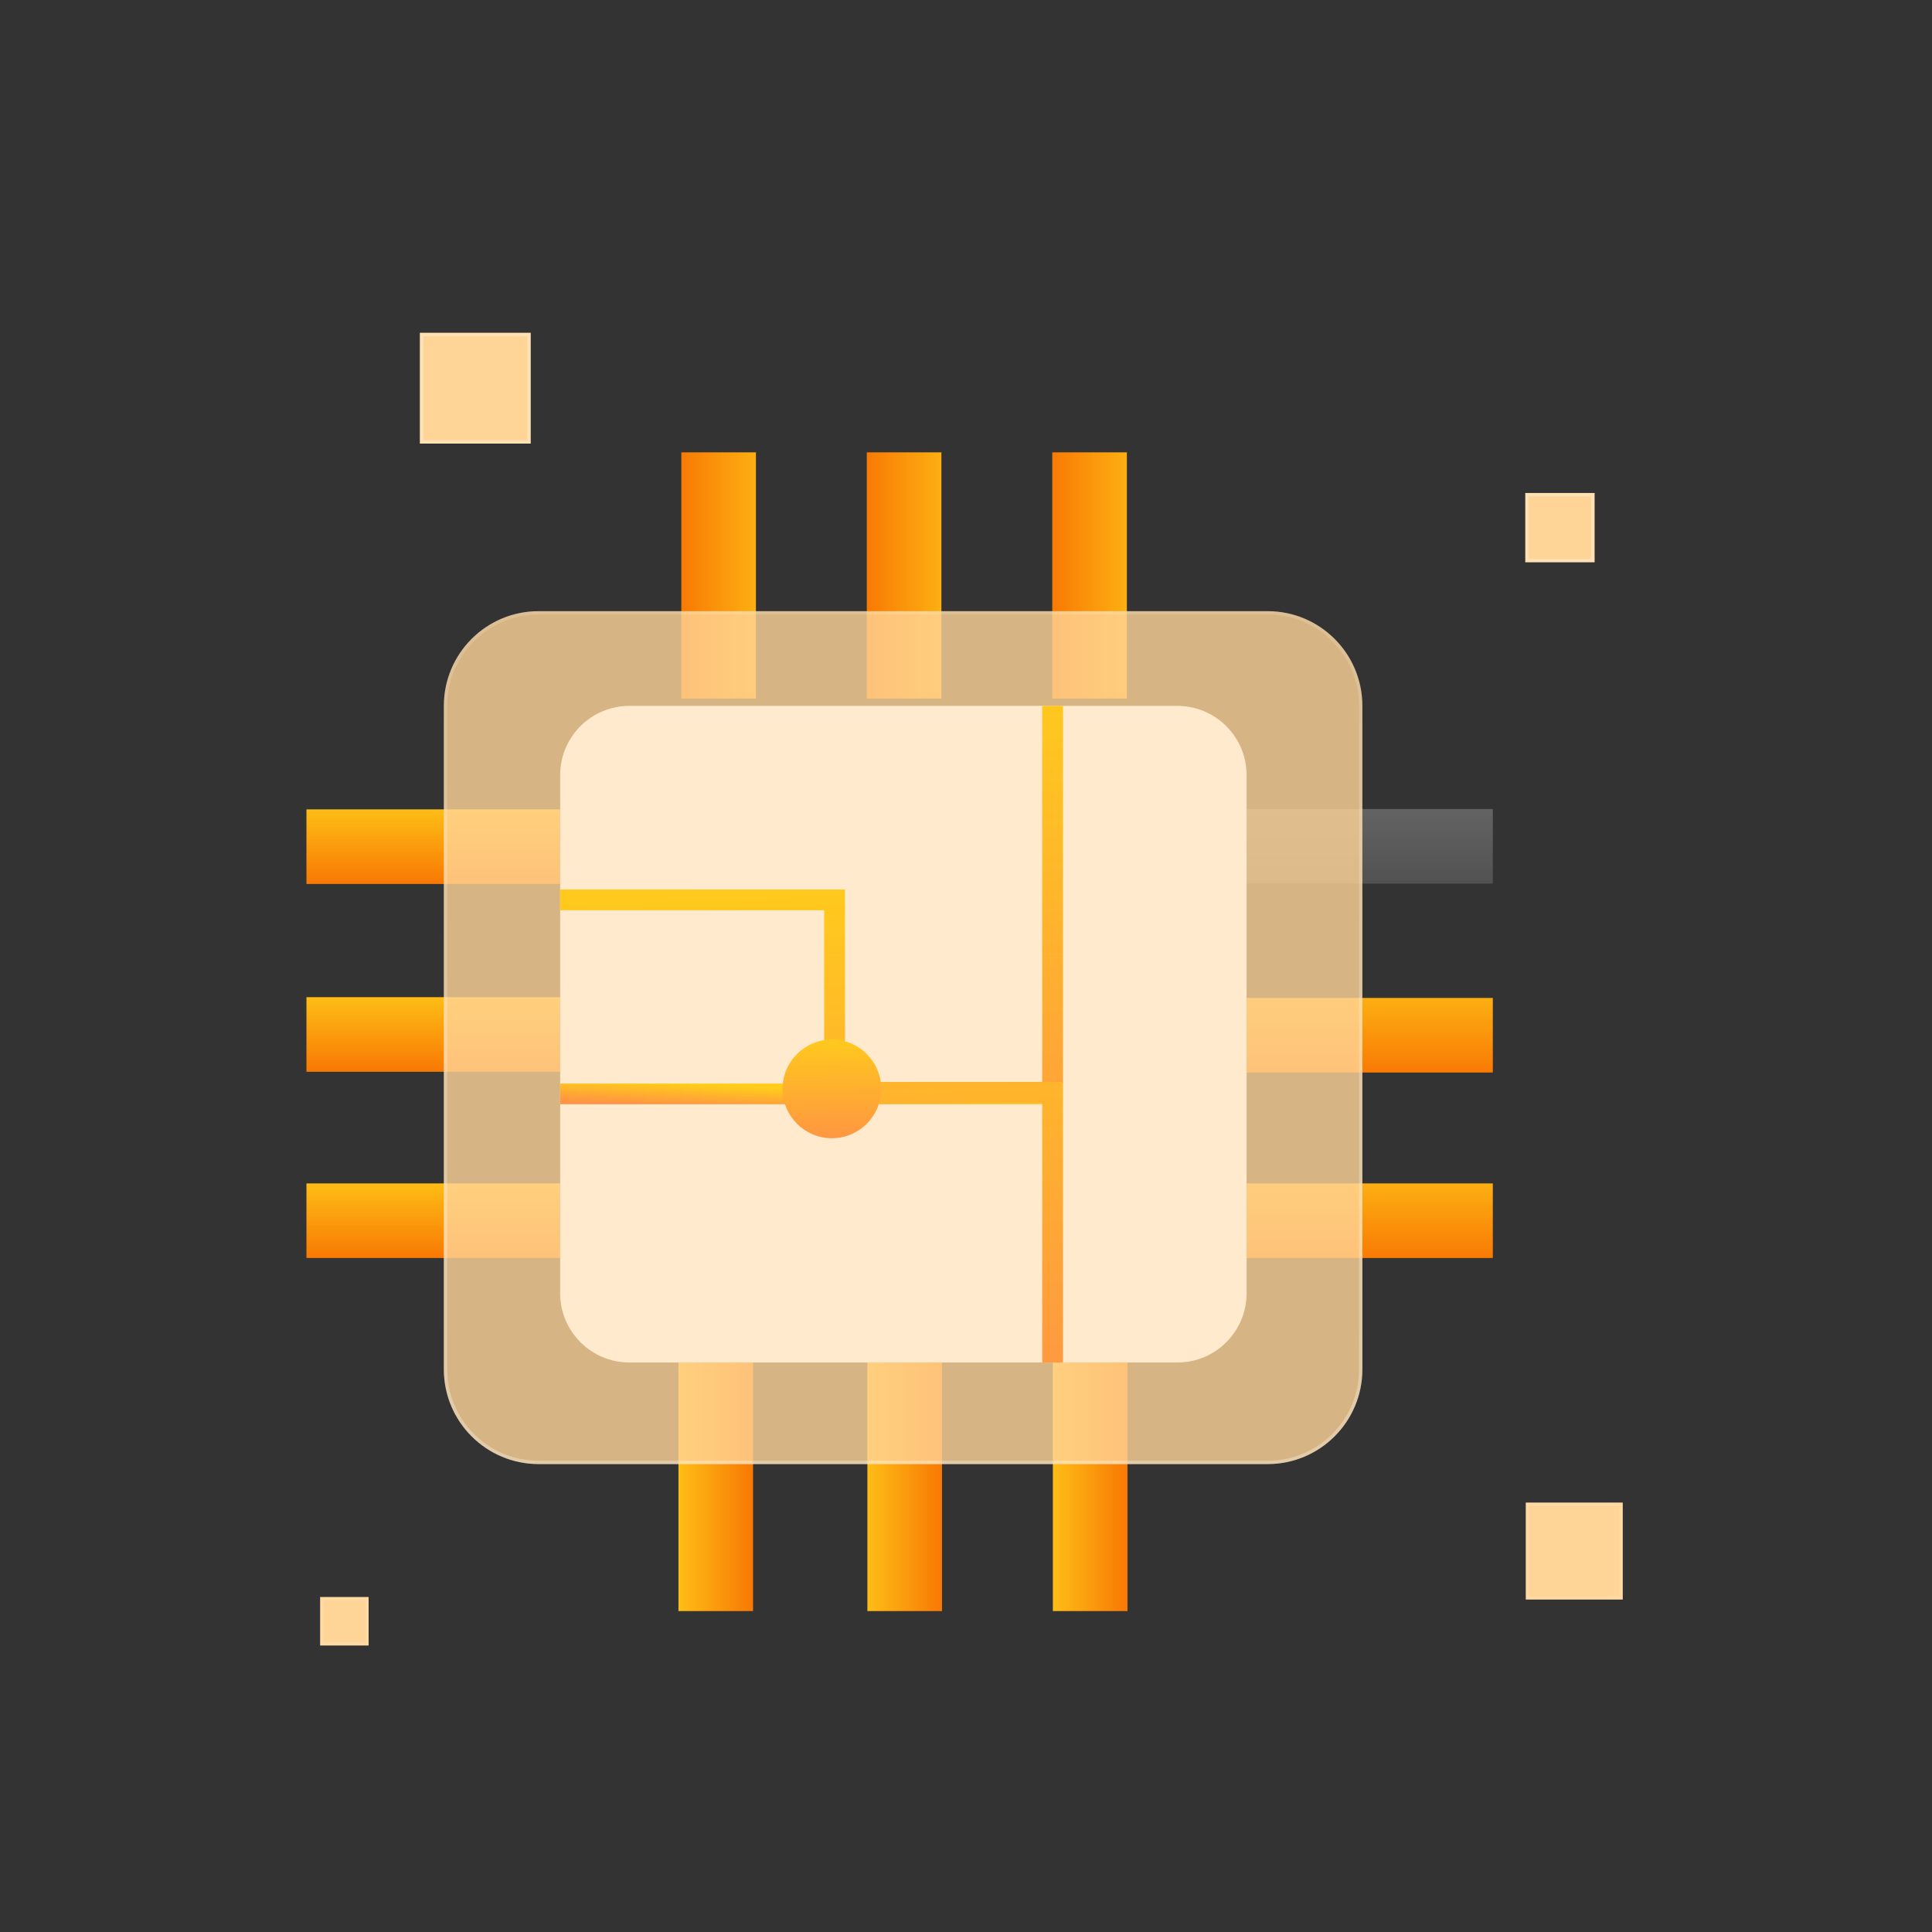 <svg xmlns="http://www.w3.org/2000/svg" xmlns:xlink="http://www.w3.org/1999/xlink" viewBox="0 0 500 500" width="500" height="500" preserveAspectRatio="xMidYMid meet" style="width: 100%; height: 100%; transform: translate3d(0px, 0px, 0px); content-visibility: visible;"><rect x="0" y="0" width="500" height="500" fill="#333333" stroke="none"/><defs><clipPath id="__lottie_element_94"><rect width="500" height="500" x="0" y="0"></rect></clipPath><linearGradient id="__lottie_element_98" spreadMethod="pad" gradientUnits="userSpaceOnUse" x1="-0.162" y1="-14.655" x2="0.088" y2="14.066"><stop offset="0%" stop-color="rgb(255,205,26)"></stop><stop offset="50%" stop-color="rgb(255,176,47)"></stop><stop offset="100%" stop-color="rgb(255,148,68)"></stop></linearGradient><linearGradient id="__lottie_element_102" spreadMethod="pad" gradientUnits="userSpaceOnUse" x1="46.884" y1="-164.857" x2="46.884" y2="-193.534"><stop offset="0%" stop-color="rgb(255,255,255)" stop-opacity="0.3"></stop><stop offset="50%" stop-color="rgb(255,255,255)" stop-opacity="0.215"></stop><stop offset="100%" stop-color="rgb(255,255,255)" stop-opacity="0.13"></stop></linearGradient><linearGradient id="__lottie_element_103" spreadMethod="pad" gradientUnits="userSpaceOnUse" x1="47.29" y1="-88.012" x2="47.29" y2="-105.934"><stop offset="0%" stop-color="rgb(255,255,255)" stop-opacity="0.3"></stop><stop offset="50%" stop-color="rgb(255,255,255)" stop-opacity="0.215"></stop><stop offset="100%" stop-color="rgb(255,255,255)" stop-opacity="0.13"></stop></linearGradient><linearGradient id="__lottie_element_104" spreadMethod="pad" gradientUnits="userSpaceOnUse" x1="46.834" y1="496.233" x2="46.834" y2="483.687"><stop offset="0%" stop-color="rgb(255,255,255)" stop-opacity="0.3"></stop><stop offset="50%" stop-color="rgb(255,255,255)" stop-opacity="0.215"></stop><stop offset="100%" stop-color="rgb(255,255,255)" stop-opacity="0.13"></stop></linearGradient><linearGradient id="__lottie_element_105" spreadMethod="pad" gradientUnits="userSpaceOnUse" x1="46.705" y1="463.791" x2="46.705" y2="438.699"><stop offset="0%" stop-color="rgb(255,255,255)" stop-opacity="0.3"></stop><stop offset="50%" stop-color="rgb(255,255,255)" stop-opacity="0.215"></stop><stop offset="100%" stop-color="rgb(255,255,255)" stop-opacity="0.13"></stop></linearGradient><linearGradient id="__lottie_element_109" spreadMethod="pad" gradientUnits="userSpaceOnUse" x1="36.312" y1="-73.249" x2="40.812" y2="76.027"><stop offset="0%" stop-color="rgb(255,205,26)"></stop><stop offset="50%" stop-color="rgb(255,176,47)"></stop><stop offset="100%" stop-color="rgb(255,148,68)"></stop></linearGradient><linearGradient id="__lottie_element_113" spreadMethod="pad" gradientUnits="userSpaceOnUse" x1="5.088" y1="-64.06" x2="3.088" y2="98.423"><stop offset="0%" stop-color="rgb(255,205,26)"></stop><stop offset="50%" stop-color="rgb(255,176,47)"></stop><stop offset="100%" stop-color="rgb(255,148,68)"></stop></linearGradient><linearGradient id="__lottie_element_117" spreadMethod="pad" gradientUnits="userSpaceOnUse" x1="-30.615" y1="-2.405" x2="-30.865" y2="3.313"><stop offset="0%" stop-color="rgb(255,205,26)"></stop><stop offset="50%" stop-color="rgb(255,176,47)"></stop><stop offset="100%" stop-color="rgb(255,148,68)"></stop></linearGradient><linearGradient id="__lottie_element_124" spreadMethod="pad" gradientUnits="userSpaceOnUse" x1="47.208" y1="93.613" x2="47.208" y2="-132.318"><stop offset="0%" stop-color="rgb(255,255,255)" stop-opacity="0.3"></stop><stop offset="50%" stop-color="rgb(255,255,255)" stop-opacity="0.215"></stop><stop offset="100%" stop-color="rgb(255,255,255)" stop-opacity="0.13"></stop></linearGradient><linearGradient id="__lottie_element_128" spreadMethod="pad" gradientUnits="userSpaceOnUse" x1="-19.136" y1="-14.077" x2="-19.136" y2="13.613"><stop offset="0%" stop-color="rgb(255,205,26)"></stop><stop offset="50%" stop-color="rgb(251,156,13)"></stop><stop offset="100%" stop-color="rgb(247,106,0)"></stop></linearGradient><linearGradient id="__lottie_element_132" spreadMethod="pad" gradientUnits="userSpaceOnUse" x1="-19.136" y1="-14.077" x2="-19.136" y2="13.613"><stop offset="0%" stop-color="rgb(255,205,26)"></stop><stop offset="50%" stop-color="rgb(251,156,13)"></stop><stop offset="100%" stop-color="rgb(247,106,0)"></stop></linearGradient><linearGradient id="__lottie_element_136" spreadMethod="pad" gradientUnits="userSpaceOnUse" x1="-19.136" y1="-14.077" x2="-19.136" y2="13.613"><stop offset="0%" stop-color="rgb(255,205,26)"></stop><stop offset="50%" stop-color="rgb(251,156,13)"></stop><stop offset="100%" stop-color="rgb(247,106,0)"></stop></linearGradient><linearGradient id="__lottie_element_140" spreadMethod="pad" gradientUnits="userSpaceOnUse" x1="-19.136" y1="-14.077" x2="-19.136" y2="13.613"><stop offset="0%" stop-color="rgb(255,205,26)"></stop><stop offset="50%" stop-color="rgb(251,156,13)"></stop><stop offset="100%" stop-color="rgb(247,106,0)"></stop></linearGradient><linearGradient id="__lottie_element_144" spreadMethod="pad" gradientUnits="userSpaceOnUse" x1="-19.136" y1="-14.077" x2="-19.136" y2="13.613"><stop offset="0%" stop-color="rgb(255,205,26)"></stop><stop offset="50%" stop-color="rgb(251,156,13)"></stop><stop offset="100%" stop-color="rgb(247,106,0)"></stop></linearGradient><linearGradient id="__lottie_element_148" spreadMethod="pad" gradientUnits="userSpaceOnUse" x1="-19.136" y1="-14.077" x2="-19.136" y2="13.613"><stop offset="0%" stop-color="rgb(255,205,26)"></stop><stop offset="50%" stop-color="rgb(251,156,13)"></stop><stop offset="100%" stop-color="rgb(247,106,0)"></stop></linearGradient><linearGradient id="__lottie_element_152" spreadMethod="pad" gradientUnits="userSpaceOnUse" x1="16.521" y1="-21.077" x2="16.521" y2="15.613"><stop offset="0%" stop-color="rgb(255,205,26)"></stop><stop offset="50%" stop-color="rgb(251,156,13)"></stop><stop offset="100%" stop-color="rgb(247,106,0)"></stop></linearGradient><linearGradient id="__lottie_element_156" spreadMethod="pad" gradientUnits="userSpaceOnUse" x1="16.521" y1="-21.077" x2="16.521" y2="15.613"><stop offset="0%" stop-color="rgb(255,205,26)"></stop><stop offset="50%" stop-color="rgb(251,156,13)"></stop><stop offset="100%" stop-color="rgb(247,106,0)"></stop></linearGradient><linearGradient id="__lottie_element_160" spreadMethod="pad" gradientUnits="userSpaceOnUse" x1="16.521" y1="-21.077" x2="16.521" y2="15.613"><stop offset="0%" stop-color="rgb(255,205,26)"></stop><stop offset="50%" stop-color="rgb(251,156,13)"></stop><stop offset="100%" stop-color="rgb(247,106,0)"></stop></linearGradient><linearGradient id="__lottie_element_164" spreadMethod="pad" gradientUnits="userSpaceOnUse" x1="16.521" y1="-21.077" x2="16.521" y2="15.613"><stop offset="0%" stop-color="rgb(245,245,245)" stop-opacity="0.3"></stop><stop offset="50%" stop-color="rgb(245,245,245)" stop-opacity="0.215"></stop><stop offset="100%" stop-color="rgb(245,245,245)" stop-opacity="0.13"></stop></linearGradient><linearGradient id="__lottie_element_168" spreadMethod="pad" gradientUnits="userSpaceOnUse" x1="16.521" y1="-21.077" x2="16.521" y2="15.613"><stop offset="0%" stop-color="rgb(255,205,26)"></stop><stop offset="50%" stop-color="rgb(251,156,13)"></stop><stop offset="100%" stop-color="rgb(247,106,0)"></stop></linearGradient><linearGradient id="__lottie_element_172" spreadMethod="pad" gradientUnits="userSpaceOnUse" x1="16.521" y1="-21.077" x2="16.521" y2="15.613"><stop offset="0%" stop-color="rgb(255,205,26)"></stop><stop offset="50%" stop-color="rgb(251,156,13)"></stop><stop offset="100%" stop-color="rgb(247,106,0)"></stop></linearGradient></defs><g clip-path="url(#__lottie_element_94)"><g transform="matrix(1,0,0,1,354.479,315.923)" opacity="1" style="display: block;"><g opacity="1" transform="matrix(1,0,0,1,0,0)"><path fill="url(#__lottie_element_172)" fill-opacity="1" d=" M-31.862,-9.655 C-31.862,-9.655 31.862,-9.655 31.862,-9.655 C31.862,-9.655 31.862,9.655 31.862,9.655 C31.862,9.655 -31.862,9.655 -31.862,9.655 C-31.862,9.655 -31.862,-9.655 -31.862,-9.655z"></path></g></g><g transform="matrix(1,0,0,1,354.479,267.923)" opacity="1" style="display: block;"><g opacity="1" transform="matrix(1,0,0,1,0,0)"><path fill="url(#__lottie_element_168)" fill-opacity="1" d=" M-31.862,-9.655 C-31.862,-9.655 31.862,-9.655 31.862,-9.655 C31.862,-9.655 31.862,9.655 31.862,9.655 C31.862,9.655 -31.862,9.655 -31.862,9.655 C-31.862,9.655 -31.862,-9.655 -31.862,-9.655z"></path></g></g><g transform="matrix(1,0,0,1,354.479,219.023)" opacity="1" style="display: block;"><g opacity="1" transform="matrix(1,0,0,1,0,0)"><path fill="url(#__lottie_element_164)" fill-opacity="1" d=" M-31.862,-9.655 C-31.862,-9.655 31.862,-9.655 31.862,-9.655 C31.862,-9.655 31.862,9.655 31.862,9.655 C31.862,9.655 -31.862,9.655 -31.862,9.655 C-31.862,9.655 -31.862,-9.655 -31.862,-9.655z"></path></g></g><g transform="matrix(0,1,-1,0,281.979,148.923)" opacity="1" style="display: block;"><g opacity="1" transform="matrix(1,0,0,1,0,0)"><path fill="url(#__lottie_element_160)" fill-opacity="1" d=" M-31.862,-9.655 C-31.862,-9.655 31.862,-9.655 31.862,-9.655 C31.862,-9.655 31.862,9.655 31.862,9.655 C31.862,9.655 -31.862,9.655 -31.862,9.655 C-31.862,9.655 -31.862,-9.655 -31.862,-9.655z"></path></g></g><g transform="matrix(0,1,-1,0,233.979,148.923)" opacity="1" style="display: block;"><g opacity="1" transform="matrix(1,0,0,1,0,0)"><path fill="url(#__lottie_element_156)" fill-opacity="1" d=" M-31.862,-9.655 C-31.862,-9.655 31.862,-9.655 31.862,-9.655 C31.862,-9.655 31.862,9.655 31.862,9.655 C31.862,9.655 -31.862,9.655 -31.862,9.655 C-31.862,9.655 -31.862,-9.655 -31.862,-9.655z"></path></g></g><g transform="matrix(0,1,-1,0,185.979,148.923)" opacity="1" style="display: block;"><g opacity="1" transform="matrix(1,0,0,1,0,0)"><path fill="url(#__lottie_element_152)" fill-opacity="1" d=" M-31.862,-9.655 C-31.862,-9.655 31.862,-9.655 31.862,-9.655 C31.862,-9.655 31.862,9.655 31.862,9.655 C31.862,9.655 -31.862,9.655 -31.862,9.655 C-31.862,9.655 -31.862,-9.655 -31.862,-9.655z"></path></g></g><g transform="matrix(1,0,0,1,112.136,315.923)" opacity="1" style="display: block;"><g opacity="1" transform="matrix(1,0,0,1,0,0)"><path fill="url(#__lottie_element_148)" fill-opacity="1" d=" M-32.828,-9.655 C-32.828,-9.655 32.828,-9.655 32.828,-9.655 C32.828,-9.655 32.828,9.655 32.828,9.655 C32.828,9.655 -32.828,9.655 -32.828,9.655 C-32.828,9.655 -32.828,-9.655 -32.828,-9.655z"></path></g></g><g transform="matrix(1,0,0,1,112.136,267.723)" opacity="1" style="display: block;"><g opacity="1" transform="matrix(1,0,0,1,0,0)"><path fill="url(#__lottie_element_144)" fill-opacity="1" d=" M-32.828,-9.655 C-32.828,-9.655 32.828,-9.655 32.828,-9.655 C32.828,-9.655 32.828,9.655 32.828,9.655 C32.828,9.655 -32.828,9.655 -32.828,9.655 C-32.828,9.655 -32.828,-9.655 -32.828,-9.655z"></path></g></g><g transform="matrix(1,0,0,1,112.136,219.123)" opacity="1" style="display: block;"><g opacity="1" transform="matrix(1,0,0,1,0,0)"><path fill="url(#__lottie_element_140)" fill-opacity="1" d=" M-32.828,-9.655 C-32.828,-9.655 32.828,-9.655 32.828,-9.655 C32.828,-9.655 32.828,9.655 32.828,9.655 C32.828,9.655 -32.828,9.655 -32.828,9.655 C-32.828,9.655 -32.828,-9.655 -32.828,-9.655z"></path></g></g><g transform="matrix(0,-1,1,0,185.236,384.123)" opacity="1" style="display: block;"><g opacity="1" transform="matrix(1,0,0,1,0,0)"><path fill="url(#__lottie_element_136)" fill-opacity="1" d=" M-32.828,-9.655 C-32.828,-9.655 32.828,-9.655 32.828,-9.655 C32.828,-9.655 32.828,9.655 32.828,9.655 C32.828,9.655 -32.828,9.655 -32.828,9.655 C-32.828,9.655 -32.828,-9.655 -32.828,-9.655z"></path></g></g><g transform="matrix(0,-1,1,0,234.136,384.123)" opacity="1" style="display: block;"><g opacity="1" transform="matrix(1,0,0,1,0,0)"><path fill="url(#__lottie_element_132)" fill-opacity="1" d=" M-32.828,-9.655 C-32.828,-9.655 32.828,-9.655 32.828,-9.655 C32.828,-9.655 32.828,9.655 32.828,9.655 C32.828,9.655 -32.828,9.655 -32.828,9.655 C-32.828,9.655 -32.828,-9.655 -32.828,-9.655z"></path></g></g><g transform="matrix(0,-1,1,0,282.136,384.123)" opacity="1" style="display: block;"><g opacity="1" transform="matrix(1,0,0,1,0,0)"><path fill="url(#__lottie_element_128)" fill-opacity="1" d=" M-32.828,-9.655 C-32.828,-9.655 32.828,-9.655 32.828,-9.655 C32.828,-9.655 32.828,9.655 32.828,9.655 C32.828,9.655 -32.828,9.655 -32.828,9.655 C-32.828,9.655 -32.828,-9.655 -32.828,-9.655z"></path></g></g><g transform="matrix(0.977,0,0,0.977,5.309,6.1)" opacity="1" style="display: block;"><g opacity="1" transform="matrix(1,0,0,1,233.792,268.613)"><path fill="rgb(255,212,151)" fill-opacity="0.8" d=" M-96.563,-112.965 C-96.563,-112.965 96.563,-112.965 96.563,-112.965 C110.421,-112.965 121.655,-101.731 121.655,-87.873 C121.655,-87.873 121.655,87.873 121.655,87.873 C121.655,101.731 110.421,112.965 96.563,112.965 C96.563,112.965 -96.563,112.965 -96.563,112.965 C-110.421,112.965 -121.655,101.731 -121.655,87.873 C-121.655,87.873 -121.655,-87.873 -121.655,-87.873 C-121.655,-101.731 -110.421,-112.965 -96.563,-112.965z"></path></g><g opacity="1" transform="matrix(1,0,0,1,233.792,268.613)"><path stroke="url(#__lottie_element_124)" stroke-linecap="butt" stroke-linejoin="miter" fill-opacity="0" stroke-miterlimit="4" stroke-opacity="1" stroke-width="0.896" d=" M-96.563,-112.517 C-96.563,-112.517 96.563,-112.517 96.563,-112.517 C110.173,-112.517 121.207,-101.483 121.207,-87.873 C121.207,-87.873 121.207,87.873 121.207,87.873 C121.207,101.483 110.173,112.517 96.563,112.517 C96.563,112.517 -96.563,112.517 -96.563,112.517 C-110.173,112.517 -121.207,101.483 -121.207,87.873 C-121.207,87.873 -121.207,-87.873 -121.207,-87.873 C-121.207,-101.483 -110.173,-112.517 -96.563,-112.517z"></path></g></g><g transform="matrix(1,0,0,1,233.792,267.647)" opacity="1" style="display: block;"><g opacity="1" transform="matrix(1,0,0,1,0,0)"><path fill="rgb(255,234,205)" fill-opacity="1" d=" M-70.905,-84.965 C-70.905,-84.965 70.905,-84.965 70.905,-84.965 C80.803,-84.965 88.827,-76.941 88.827,-67.043 C88.827,-67.043 88.827,67.043 88.827,67.043 C88.827,76.941 80.803,84.965 70.905,84.965 C70.905,84.965 -70.905,84.965 -70.905,84.965 C-80.803,84.965 -88.827,76.941 -88.827,67.043 C-88.827,67.043 -88.827,-67.043 -88.827,-67.043 C-88.827,-76.941 -80.803,-84.965 -70.905,-84.965z"></path></g></g><g transform="matrix(1,0,0,1,209.865,283.095)" opacity="1" style="display: block;"><g opacity="1" transform="matrix(1,0,0,1,0,0)"><path stroke="url(#__lottie_element_117)" stroke-linecap="butt" stroke-linejoin="miter" fill-opacity="0" stroke-miterlimit="4" stroke-opacity="1" stroke-width="5.346" d=" M64.9,0 C64.9,0 -64.9,0 -64.9,0"></path></g></g><g transform="matrix(1,0,0,1,272.412,231.44)" opacity="1" style="display: block;"><g opacity="1" transform="matrix(1,0,0,1,0,0)"><path stroke="url(#__lottie_element_113)" stroke-linecap="butt" stroke-linejoin="miter" fill-opacity="0" stroke-miterlimit="4" stroke-opacity="1" stroke-width="5.377" d=" M0,48.759 C0,48.759 0,-48.759 0,-48.759"></path></g></g><g transform="matrix(1,0,0,1,208.688,292.75)" opacity="1" style="display: block;"><g opacity="1" transform="matrix(1,0,0,1,0,0)"><path stroke="url(#__lottie_element_109)" stroke-linecap="butt" stroke-linejoin="miter" fill-opacity="0" stroke-miterlimit="4" stroke-opacity="1" stroke-width="5.377" d=" M-63.724,-59.862 C-63.724,-59.862 7.297,-59.862 7.297,-59.862 C7.297,-59.862 7.297,-10.057 7.297,-10.057 C7.297,-10.057 63.724,-10.057 63.724,-10.057 C63.724,-10.057 63.724,59.862 63.724,59.862"></path></g></g><g transform="matrix(1,0,0,1,0,0)" opacity="1" style="display: block;"><g opacity="1" transform="matrix(1,0,0,1,-1.11,10.324)"><g opacity="1" transform="matrix(1,0,0,1,124.116,90.143)"><path fill="rgb(255,212,151)" fill-opacity="1" d=" M-14.338,-14.338 C-14.338,-14.338 14.338,-14.338 14.338,-14.338 C14.338,-14.338 14.338,14.338 14.338,14.338 C14.338,14.338 -14.338,14.338 -14.338,14.338 C-14.338,14.338 -14.338,-14.338 -14.338,-14.338z"></path></g><g opacity="1" transform="matrix(1,0,0,1,124.116,90.143)"><path stroke="url(#__lottie_element_102)" stroke-linecap="butt" stroke-linejoin="miter" fill-opacity="0" stroke-miterlimit="4" stroke-opacity="1" stroke-width="0.896" d=" M-13.89,-13.89 C-13.89,-13.89 13.89,-13.89 13.89,-13.89 C13.89,-13.89 13.89,13.89 13.89,13.89 C13.89,13.89 -13.89,13.89 -13.89,13.89 C-13.89,13.89 -13.89,-13.89 -13.89,-13.89z"></path></g></g><g opacity="1" transform="matrix(1,0,0,1,0,10.554)"><g opacity="1" transform="matrix(1,0,0,1,403.71,125.988)"><path fill="rgb(255,212,151)" fill-opacity="1" d=" M-8.961,-8.961 C-8.961,-8.961 8.961,-8.961 8.961,-8.961 C8.961,-8.961 8.961,8.961 8.961,8.961 C8.961,8.961 -8.961,8.961 -8.961,8.961 C-8.961,8.961 -8.961,-8.961 -8.961,-8.961z"></path></g><g opacity="1" transform="matrix(1,0,0,1,403.71,125.988)"><path stroke="url(#__lottie_element_103)" stroke-linecap="butt" stroke-linejoin="miter" fill-opacity="0" stroke-miterlimit="4" stroke-opacity="1" stroke-width="0.896" d=" M-8.513,-8.513 C-8.513,-8.513 8.513,-8.513 8.513,-8.513 C8.513,-8.513 8.513,8.513 8.513,8.513 C8.513,8.513 -8.513,8.513 -8.513,8.513 C-8.513,8.513 -8.513,-8.513 -8.513,-8.513z"></path></g></g><g opacity="1" transform="matrix(1,0,0,1,-0.041,2.347)"><g opacity="1" transform="matrix(1,0,0,1,89.166,417.233)"><path fill="rgb(255,212,151)" fill-opacity="1" d=" M-6.273,-6.273 C-6.273,-6.273 6.273,-6.273 6.273,-6.273 C6.273,-6.273 6.273,6.273 6.273,6.273 C6.273,6.273 -6.273,6.273 -6.273,6.273 C-6.273,6.273 -6.273,-6.273 -6.273,-6.273z"></path></g><g opacity="1" transform="matrix(1,0,0,1,89.166,417.233)"><path stroke="url(#__lottie_element_104)" stroke-linecap="butt" stroke-linejoin="miter" fill-opacity="0" stroke-miterlimit="4" stroke-opacity="1" stroke-width="0.896" d=" M-5.825,-5.825 C-5.825,-5.825 5.825,-5.825 5.825,-5.825 C5.825,-5.825 5.825,5.825 5.825,5.825 C5.825,5.825 -5.825,5.825 -5.825,5.825 C-5.825,5.825 -5.825,-5.825 -5.825,-5.825z"></path></g></g><g opacity="1" transform="matrix(1,0,0,1,0.124,-2.372)"><g opacity="1" transform="matrix(1,0,0,1,407.295,403.791)"><path fill="rgb(255,212,151)" fill-opacity="1" d=" M-12.546,-12.546 C-12.546,-12.546 12.546,-12.546 12.546,-12.546 C12.546,-12.546 12.546,12.546 12.546,12.546 C12.546,12.546 -12.546,12.546 -12.546,12.546 C-12.546,12.546 -12.546,-12.546 -12.546,-12.546z"></path></g><g opacity="1" transform="matrix(1,0,0,1,407.295,403.791)"><path stroke="url(#__lottie_element_105)" stroke-linecap="butt" stroke-linejoin="miter" fill-opacity="0" stroke-miterlimit="4" stroke-opacity="1" stroke-width="0.896" d=" M-12.098,-12.098 C-12.098,-12.098 12.098,-12.098 12.098,-12.098 C12.098,-12.098 12.098,12.098 12.098,12.098 C12.098,12.098 -12.098,12.098 -12.098,12.098 C-12.098,12.098 -12.098,-12.098 -12.098,-12.098z"></path></g></g></g><g transform="matrix(1,0,0,1,215.289,281.806)" opacity="1" style="display: block;"><g opacity="1" transform="matrix(1,0,0,1,0,0)"><path fill="url(#__lottie_element_98)" fill-opacity="1" d=" M0,-12.765 C7.05,-12.765 12.765,-7.05 12.765,0 C12.765,7.05 7.05,12.765 0,12.765 C-7.05,12.765 -12.765,7.05 -12.765,0 C-12.765,-7.05 -7.05,-12.765 0,-12.765z"></path></g></g></g></svg>